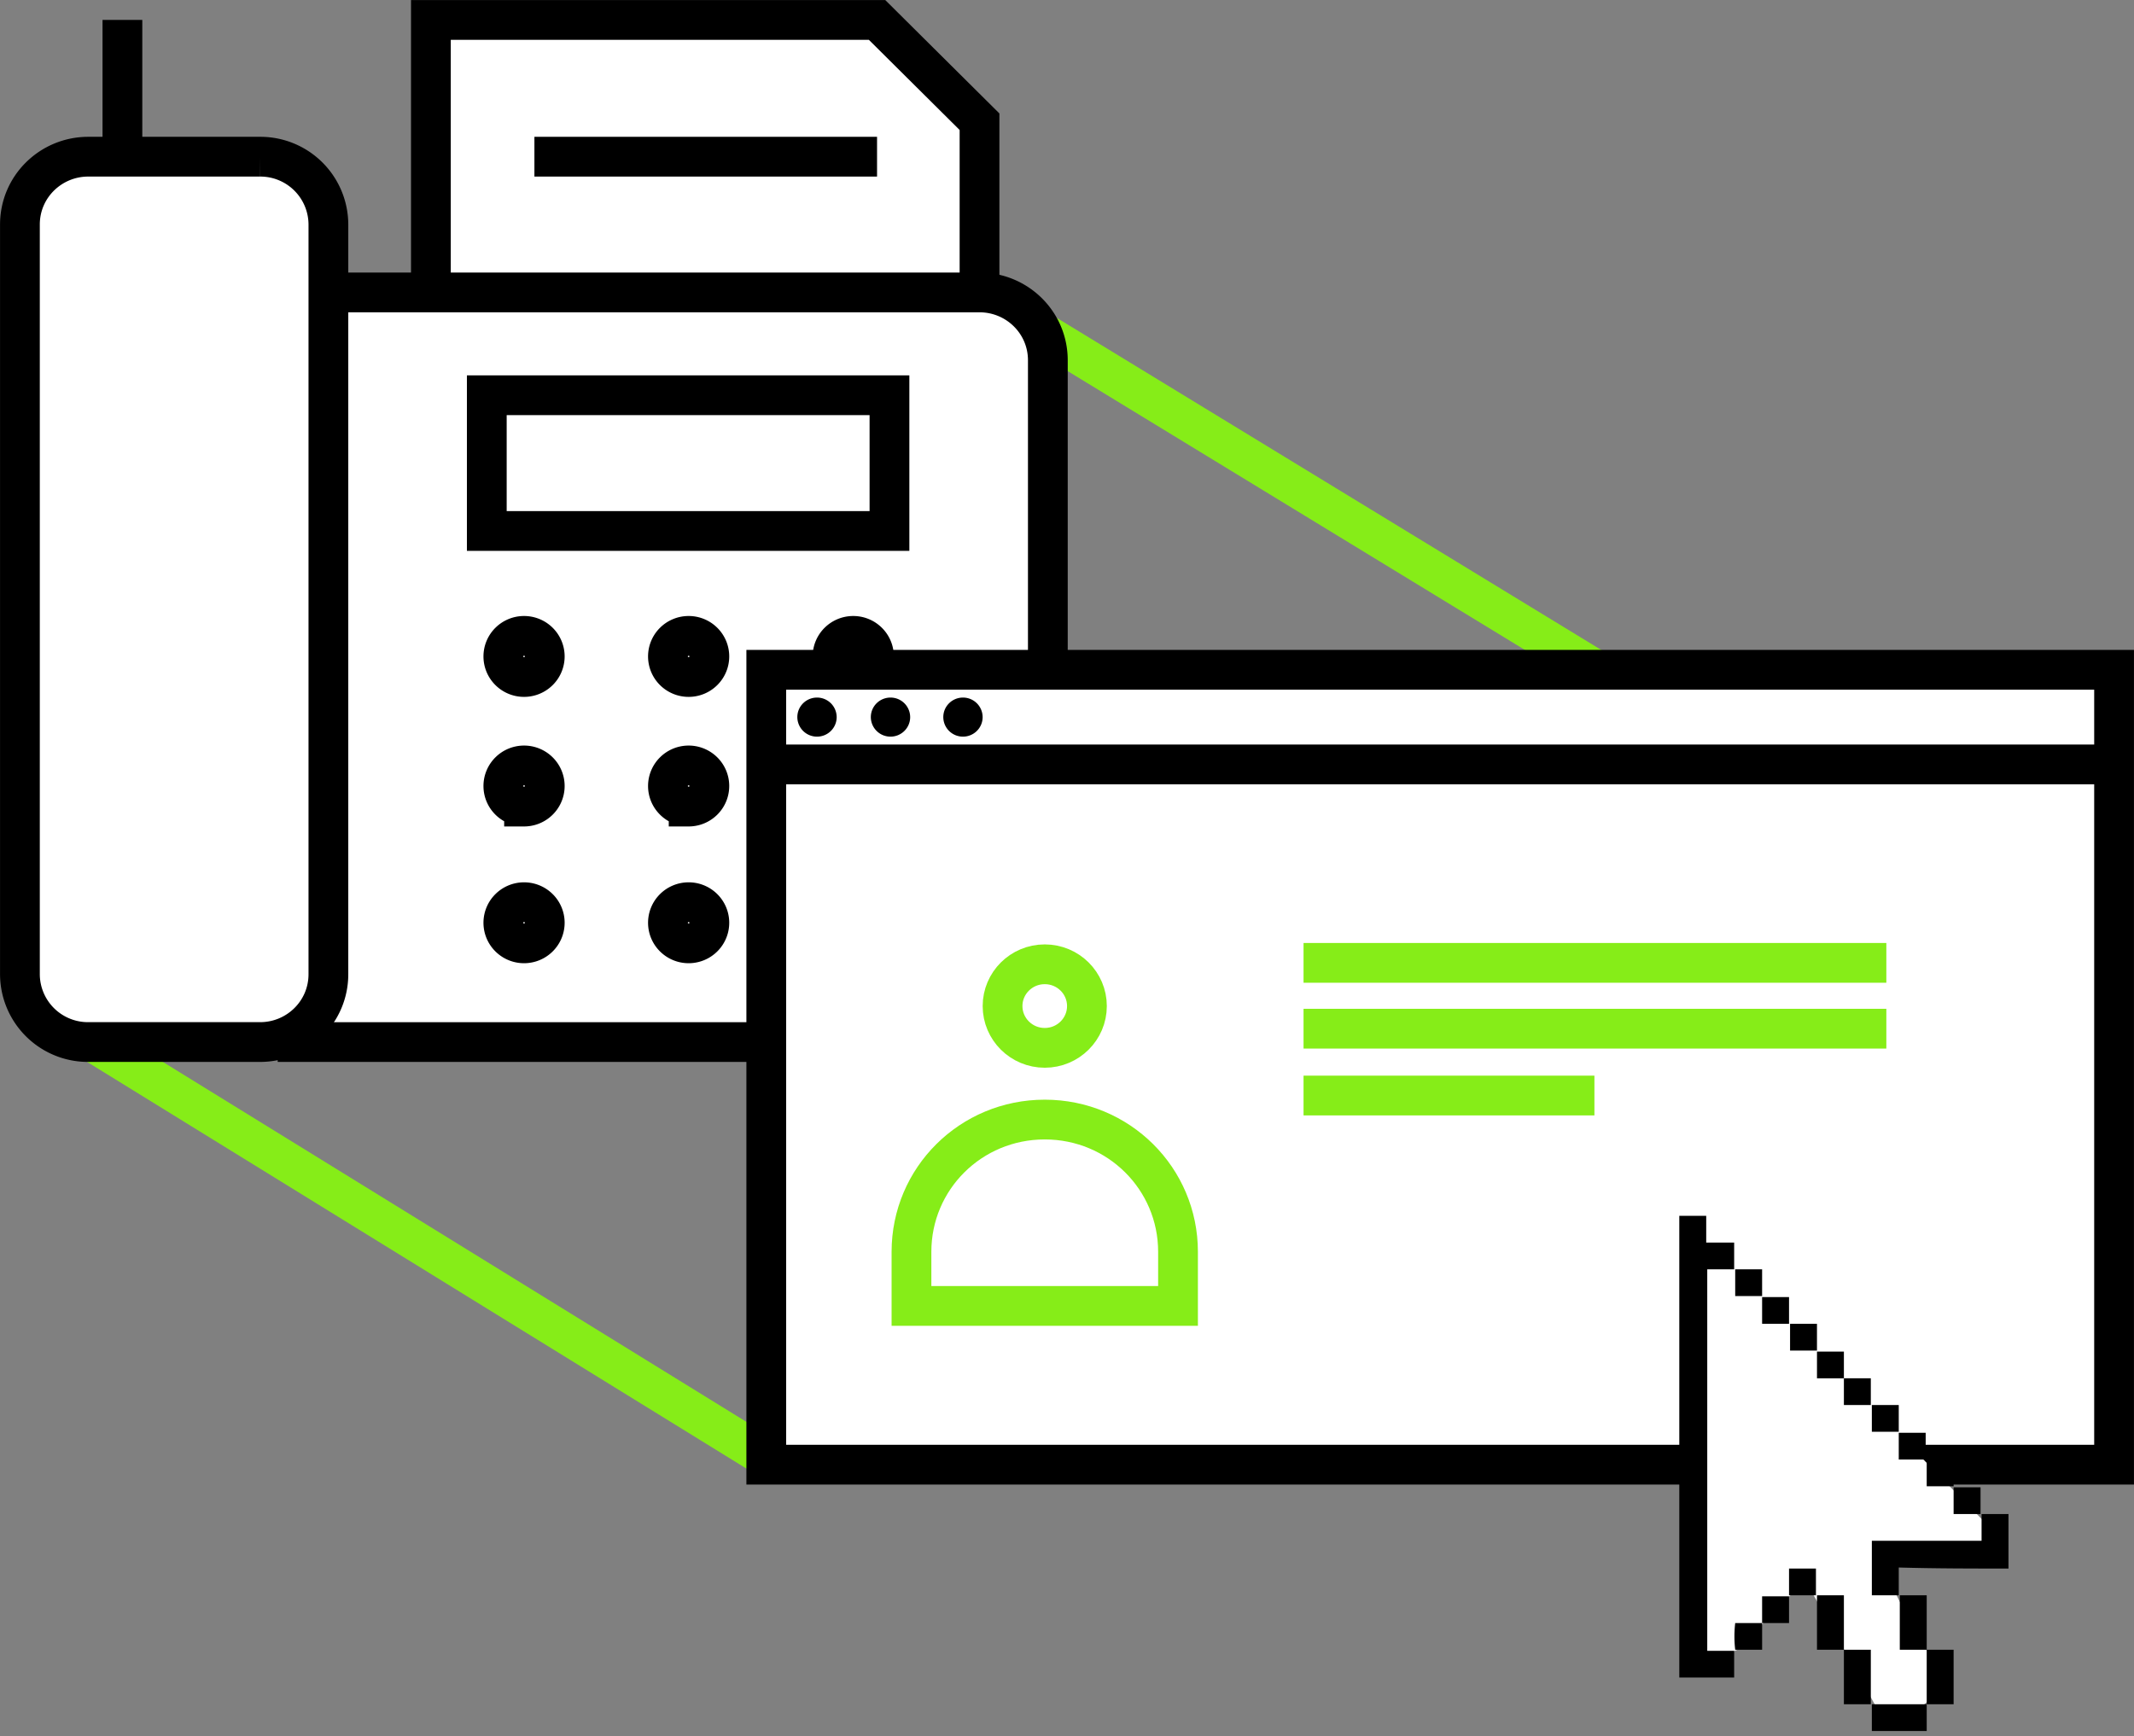 <svg xmlns="http://www.w3.org/2000/svg" width="161" height="131" fill="none" viewBox="0 0 161 131">
    <rect x="0" y="0" width="161" height="131" fill="#808080" stroke="none"/>
    <path stroke="#86ED18" stroke-miterlimit="10" stroke-width="3" d="M4.861 77.309l52.951 32.665M76.244 23.617l45.922 28.01"/>
    <path fill="#fff" d="M73.9 22.064V9.184l-7.73-7.68H32.508v20.56"/>
    <path stroke="#000" stroke-miterlimit="10" stroke-width="3" d="M73.9 22.064V9.184l-7.73-7.68H32.508v20.56M9.235 1.503v10.32"/>
    <path fill="#fff" d="M20.95 78.628H73.9a5.133 5.133 0 0 0 5.155-5.121V27.186c0-2.871-2.343-5.121-5.154-5.121H24.855"/>
    <path stroke="#000" stroke-miterlimit="10" stroke-width="3" d="M20.95 78.628H73.9a5.133 5.133 0 0 0 5.155-5.121V27.186c0-2.871-2.343-5.121-5.154-5.121H24.855"/>
    <path stroke="#000" stroke-miterlimit="10" stroke-width="3" d="M67.106 29.823h-30.38v10.242h30.38V29.823z"/>
    <path fill="#fff" stroke="#000" stroke-miterlimit="10" stroke-width="3" d="M39.537 51.083c.863 0 1.562-.695 1.562-1.552 0-.857-.699-1.551-1.562-1.551-.862 0-1.562.694-1.562 1.551s.7 1.552 1.562 1.552zM51.955 51.083c.863 0 1.562-.695 1.562-1.552 0-.857-.7-1.551-1.562-1.551-.863 0-1.562.694-1.562 1.551s.7 1.552 1.562 1.552zM64.373 51.083c.862 0 1.562-.695 1.562-1.552 0-.857-.7-1.551-1.562-1.551-.863 0-1.562.694-1.562 1.551s.7 1.552 1.562 1.552zM39.537 60.86c.863 0 1.562-.695 1.562-1.552 0-.857-.699-1.552-1.562-1.552-.862 0-1.562.695-1.562 1.552 0 .857.7 1.551 1.562 1.551zM51.955 60.86c.863 0 1.562-.695 1.562-1.552 0-.857-.7-1.552-1.562-1.552-.863 0-1.562.695-1.562 1.552 0 .857.7 1.551 1.562 1.551zM62.264 60.627c.733 0 1.328-.59 1.328-1.32 0-.728-.595-1.318-1.328-1.318-.733 0-1.328.59-1.328 1.319 0 .728.595 1.319 1.328 1.319zM39.537 71.179c.863 0 1.562-.695 1.562-1.552 0-.857-.699-1.552-1.562-1.552-.862 0-1.562.695-1.562 1.552 0 .857.7 1.552 1.562 1.552zM51.955 71.179c.863 0 1.562-.695 1.562-1.552 0-.857-.7-1.552-1.562-1.552-.863 0-1.562.695-1.562 1.552 0 .857.7 1.552 1.562 1.552zM62.264 70.946c.733 0 1.328-.59 1.328-1.319 0-.728-.595-1.319-1.328-1.319-.733 0-1.328.59-1.328 1.32 0 .728.595 1.318 1.328 1.318zM24.776 73.507c0 2.87-2.342 5.12-5.154 5.12H6.658a5.133 5.133 0 0 1-5.155-5.12V16.944c0-2.871 2.343-5.121 5.155-5.121h12.964a5.133 5.133 0 0 1 5.154 5.12v56.564z"/>
    <path fill="#fff" stroke="#000" stroke-miterlimit="10" stroke-width="3" d="M159.497 50.54H57.812v59.978h101.685V50.541z"/>
    <path stroke="#000" stroke-miterlimit="10" stroke-width="3" d="M57.813 57.679h101.684"/>
    <path fill="#000" d="M61.64 55.583c.819 0 1.483-.66 1.483-1.474a1.48 1.48 0 0 0-1.484-1.474c-.82 0-1.484.66-1.484 1.474a1.48 1.48 0 0 0 1.484 1.474zM67.184 55.583c.82 0 1.484-.66 1.484-1.474a1.48 1.48 0 0 0-1.484-1.474c-.82 0-1.484.66-1.484 1.474a1.48 1.48 0 0 0 1.484 1.474zM72.651 55.583c.82 0 1.484-.66 1.484-1.474a1.48 1.48 0 0 0-1.484-1.474c-.82 0-1.484.66-1.484 1.474a1.48 1.48 0 0 0 1.484 1.474z"/>
    <path fill="#fff" stroke="#86ED18" stroke-width="3" d="M82.004 75.912c0 1.732-1.416 3.153-3.183 3.153s-3.183-1.421-3.183-3.153c0-1.731 1.416-3.152 3.183-3.152s3.183 1.42 3.183 3.152zM78.821 84.476c5.583 0 10.055 4.457 10.055 9.98v4.084h-20.11v-4.084c0-5.523 4.472-9.98 10.055-9.98z"/>
    <path stroke="#86ED18" stroke-miterlimit="10" stroke-width="3" d="M98.346 72.653h43.969M98.346 77.619h43.969M98.346 82.663h21.945"/>
    <path stroke="#000" stroke-miterlimit="10" stroke-width="3" d="M40.319 11.823h25.85"/>
    <path fill="#fff" d="M128.023 93.138c.078 1.396-.859 32.975-.859 32.975l3.905-1.629 4.608-4.733.937.233 5.389 9.621 2.342-.311 1.484-1.241v-3.026l-.937-1.009-2.343-4.733s-.468-2.405-.312-2.405c.156 0 8.513.31 8.513.31l-.469-1.784-22.258-22.734"/>
    <path fill="#000" d="M128.804 95.775h2.03v-2.017h-2.108V91.74h-2.031v34.838h4.139v-2.017h-2.03V95.775zM151.531 118.354v-4.112H149.5v2.017h-8.278v4.112h2.03v-2.095c2.812.078 5.545.078 8.279.078zM141.222 130.613h4.139v-2.017h-4.139v2.017zM147.391 128.595v-4.112h-2.03v4.112h2.03zM139.113 124.483v4.112h2.031v-4.112h-2.031zM145.361 124.483v-4.112h-2.031v4.112h2.031zM137.083 120.371v4.112h2.03v-4.112h-2.03zM147.391 112.147v-2.017h-2.03v2.017h2.03zM149.422 114.241v-2.017h-2.031v2.017h2.031zM145.283 110.129v-2.017h-2.031v2.017h2.031zM134.974 118.354v2.017H137.004v-2.017h-2.03zM132.943 122.466h2.031v-2.017h-2.031v2.017zM143.252 108.035v-2.018h-2.03v2.018h2.03zM141.144 106.017v-2.018h-2.031v2.018h2.031zM139.113 104v-2.017h-2.03V104h2.03zM130.913 124.483h2.03v-2.017h-2.03a8.715 8.715 0 0 0 0 2.017zM137.082 101.905v-2.018h-2.03v2.018h2.03zM134.974 99.888V97.87h-2.031v2.018h2.031zM132.943 97.793v-2.018h-2.03v2.017h2.03z"/>
</svg>
